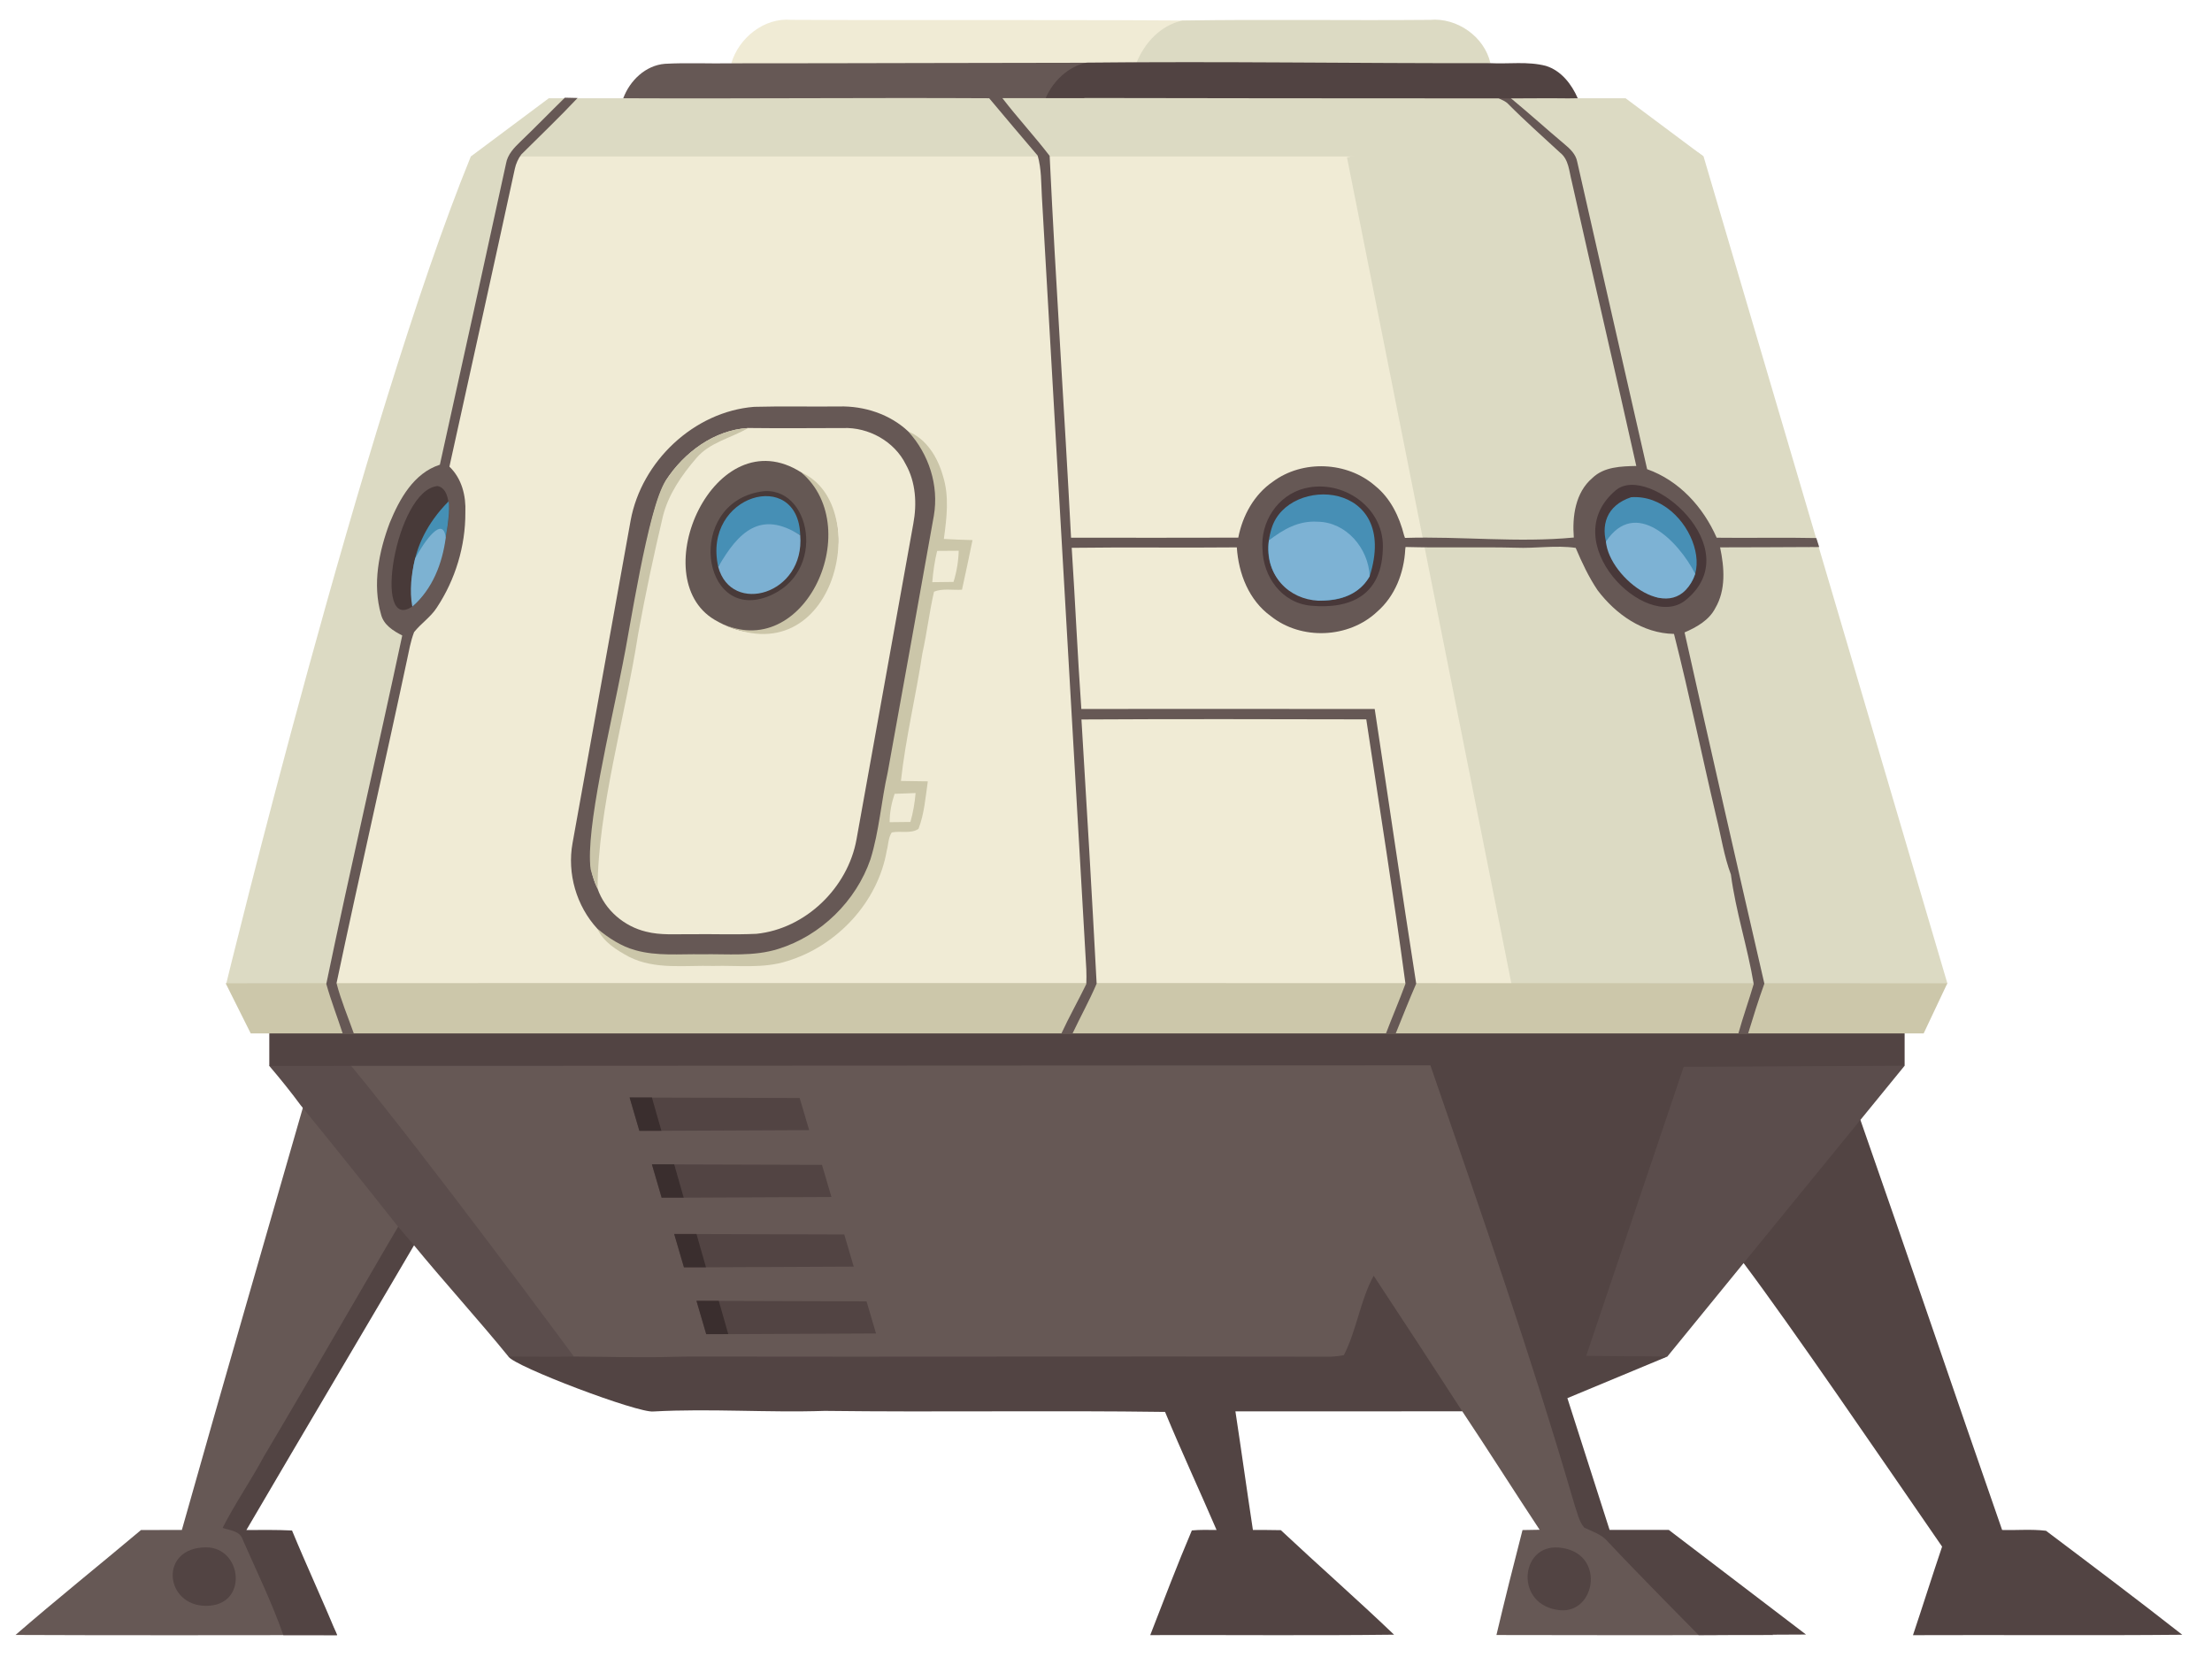 <svg width="794" height="595" viewBox="0 0 794 595" fill="none" xmlns="http://www.w3.org/2000/svg">
<g id="clipboard 1">
<g id="base inferior">
<path id="Vector" d="M108 376C245.159 374.23 384.79 376.924 522.5 377.5C540.108 428.593 551.917 485.665 567 537.5C574.919 559.382 621.251 569.202 636.5 586.973C612.3 587.053 561.347 587.067 537.147 586.973C540.12 574.387 543.267 561.827 546.507 549.293C548.547 549.253 550.6 549.227 552.653 549.187C543.307 535.067 534.28 520.733 524.88 506.653C488.5 488 488.5 488 488.5 488C402.64 505.036 286.857 495.184 199.5 490.5C199.5 490.5 138.484 412.771 108 376Z" fill="#665855"/>
<path id="Vector_2" d="M111.5 388C123.287 402.467 142.44 418.847 154 433.5C137.72 460.793 113.767 496.193 97.5 523.5C94.153 529.737 85.566 543.472 87.5 550C92.487 561.333 116.893 575.307 121 587C88.96 587.04 37.613 587.107 5.573 586.947C20.36 574.12 35.64 561.88 50.613 549.28C55.493 549.267 60.387 549.267 65.28 549.253C79.587 498.467 96.927 438.72 111.5 388Z" fill="#665855"/>
<path id="Vector_3" d="M625.986 453.6C587 414 614.5 385 667.8 402.053C684.96 451.053 701.573 500.253 718.666 549.267C723.906 549.413 729.2 548.907 734.413 549.547C750.786 561.88 767.186 574.227 783.32 586.88C751.106 587.187 718.88 586.893 686.666 587.027C690.213 576.453 693.546 565.8 697.12 555.24C673.556 521.065 643.247 476.612 625.986 453.6Z" fill="#524443"/>
<path id="Vector_4" d="M595 378.5C615.858 374.221 665.397 370.087 683.667 382.6C598.5 487 683.667 382.6 598.5 487C511.5 512.5 578.686 400.767 595 378.5Z" fill="#5B4D4C"/>
<path id="Vector_5" d="M94.787 522.747C111.053 495.44 135.72 452.293 152 425C152 425 154.2 432.393 156 434.5C136 468.66 108.427 515.107 88.44 549.28C93.907 549.267 99.373 549.173 104.827 549.453C110.027 562.053 115.8 574.413 120.987 587.027C114.56 587 108.133 587 101.707 587C97.6 575.307 92.147 564.147 87.16 552.813C86.2 549.573 82.587 549.44 79.907 548.507C84.413 539.667 90.093 531.493 94.787 522.747Z" fill="#524443"/>
<path id="Vector_6" d="M482.387 486.493C487.013 477.427 488.213 466.973 493.08 457.987C503.747 474.16 514.347 490.387 524.88 506.653C497.747 506.707 470.6 506.667 443.453 506.667C445.613 520.853 447.573 535.067 449.733 549.253C453.08 549.253 456.413 549.267 459.76 549.333C473.213 561.947 487.08 574.107 500.4 586.853C471.227 587.2 442.053 586.92 412.88 587C417.76 574.44 422.547 561.813 427.813 549.427C430.76 549.147 433.733 549.253 436.693 549.267C430.6 535.107 424.093 521.12 418.2 506.88C377.48 506.307 336.747 507.013 296.027 506.507C275.547 507.2 255.053 505.6 234.587 506.72C229.16 507.44 184.5 490.5 182.5 487C187 482 191 481.5 206 487C231 487.227 217.5 487.227 233.533 487.227C238.374 487.227 243.213 487.013 248.053 487C324.467 487.147 400.907 486.88 477.32 487.053C479.027 487.013 480.707 486.827 482.387 486.493Z" fill="#524443"/>
<path id="Vector_7" d="M96.667 382.667C107.933 367 118.5 373.554 125.933 382.52C153.188 415.395 206 487 206 487C199.746 487.113 188 487 182.5 487C172.02 474.08 158.88 459.64 148.36 446.76C146.56 444.653 144.733 442.573 142.96 440.467C131.4 425.813 119.72 411.253 107.933 396.787C104.36 391.947 100.573 387.24 96.667 382.667Z" fill="#5B4D4C"/>
</g>
<g id="base superior">
<path id="Base" d="M179.5 53.5L486 45L556.5 362L111.5 360L179.5 53.5Z" fill="#F0EBD5"/>
<path id="Vector_8" d="M185.5 51C163.053 154.227 117.12 353.213 117.12 353.213L99.5 360.5L81.213 353.12C81.213 353.12 130.608 150.19 169 56.175L185.5 51Z" fill="#DCDAC3"/>
<path id="Vector_9" d="M611.5 56.18C611.5 56.18 699.03 353.001 699 353C699.03 353.001 698.97 352.999 699 353L697.5 355L543.5 356L542.5 353L483.5 56.5L551 42C567.291 45.651 598.481 45.765 611.5 56.18Z" fill="#DCDAC3"/>
<path id="Vector_10" d="M197 35.267H223.734L224.5 34.5L566 35L566.324 35.267H583.5L611.5 56.173H169L197 35.267Z" fill="#DCDAC3"/>
</g>
<path id="Vector_11" d="M96.667 369C291.845 366.533 488.48 367.16 683.667 369V382.6C658.326 382.739 604.36 382.987 604.36 382.987L569.36 486.76L598.5 487L562.613 501.933L577.76 549.227H599L648.267 586.8L609.733 586.987C609.733 586.987 587.773 564.853 577.133 553.453C574.96 550.8 571.6 549.867 568.667 548.413C566.693 546.093 566.16 542.907 565.147 540.107C549.639 486.81 531.535 434.958 513.44 382.453L96.667 382.667V369Z" fill="#524443"/>
<path id="Vector_12" d="M81 353C170.477 352.798 699 353 699 353L690.5 371H90L81 353Z" fill="#CCC7AA"/>
<g id="#f0ebd5ff">
<path id="Vector_13" d="M262.493 22.733C265.2 13.613 274.253 6.267 284.013 7.12C330.813 7.373 391.213 6.953 438 7.5L429.5 23C423.38 23.04 312 31 312 31L262.493 22.733Z" fill="#F0EBD5"/>
<path id="Vector_14" d="M223.72 35.27C226.08 28.923 231.707 23.467 238.667 22.907C246.6 22.467 254.56 22.88 262.493 22.733C304.827 22.747 364.167 22.513 406.5 22.5L389 35.24C383.813 35.253 364.987 35.187 359.813 35.24C365.253 42.32 371.333 48.867 376.773 55.96C378.947 101.667 382.08 147.333 384.453 193.027C404.453 193.053 424.467 193.08 444.48 193.013C446.027 185.107 450.133 177.56 456.88 172.933C467.56 164.987 483.573 165.667 493.6 174.413C499.133 178.867 502.293 185.44 504 192.213L504.32 193.107C524.52 192.48 544.773 194.907 564.92 192.973C564.333 185.387 565.453 176.827 571.587 171.6C575.787 167.547 581.867 167.413 587.347 167.28C579.747 133.187 571.8 99.173 564.173 65.093C563.227 61.507 563.147 57.213 559.947 54.76C553.667 48.947 547.24 43.267 541.227 37.187C539.816 35.76 536.5 35 538 35C540 35 541.5 35 542 35C543.209 36 542.359 35.295 542.92 35.76C549.24 41 555.32 46.507 561.613 51.787C563.613 53.467 565.653 55.373 566.147 58.093C574.493 94.867 582.84 131.653 591.24 168.44C602.733 172.507 611.387 182.04 616.2 193.04C628.12 193.2 640.04 192.893 651.973 193.16L653 196.387C639.5 196.5 653.561 196.387 650.667 196.387C639 196.5 628.507 196.44 617.427 196.507C618.96 203.747 619.587 211.72 615.693 218.347C613.427 222.707 609 225.16 604.68 227.04C614.067 269.093 623.64 311.12 633.32 353.12C631.187 359.013 629.327 365.013 627.5 371H624C625.653 365.04 627.76 359.187 629.493 353.267C627.307 340.053 623.053 327.24 621.307 313.947C618.8 307.253 617.8 300.16 616.067 293.253C610.92 271.387 606.413 249.347 600.88 227.573C589.68 227.4 580 220.533 573.467 211.907C570.267 207.16 567.827 201.947 565.6 196.693C558.467 195.653 551.267 196.933 544.107 196.627C530.907 196.307 517.707 196.733 504.52 196.373L504.413 197.24C503.973 205.627 500.76 214.027 494.307 219.627C484.12 229.2 467.067 229.933 456.133 221.173C448.28 215.48 444.573 205.933 443.96 196.507C424.2 196.707 404.44 196.4 384.693 196.667C385.947 215.947 386.787 235.253 388.147 254.52C423.253 254.493 458.36 254.493 493.453 254.533C498.453 287.387 503.2 320.293 508.347 353.133C505.773 359.04 503.427 365.027 501 371H497.5C499.753 365.04 502.307 359.16 504.493 353.173C500.24 321.48 495.173 289.88 490.427 258.253C456.347 258.187 422.267 258.093 388.187 258.293C390.133 289.893 391.96 321.507 393.64 353.133C391.053 359.213 387.813 365.013 385 371H381C383.773 365.013 387.053 359.213 389.933 353.28C390 351.52 390 349.76 389.933 348C384.6 255.533 379.28 163.067 373.987 70.6C373.693 65.667 373.867 60.64 372.467 55.853C366.613 49.027 360.853 42.133 355.067 35.267C311.394 35.027 267.143 35.468 223.72 35.27Z" fill="#665855"/>
<path id="Vector_15" d="M424.413 7.373C454.027 6.893 483.667 7.4 513.293 7.133C522.96 6.24 532.84 13.133 534.987 22.68C534.987 22.68 494.829 29.997 475 30C452.456 30.003 407.867 22.72 407.867 22.72C410.787 15.413 416.493 9.147 424.413 7.373Z" fill="#DCDAC3"/>
<path id="Vector_16" d="M202.76 35.067C203.907 35.093 206.187 35.147 207.333 35.173C200.787 42.133 193.88 48.733 187.107 55.467C186 57 185.2 58.733 184.8 60.587C177.067 96.253 169.173 131.88 161.32 167.52C165.787 171.827 167.307 177.987 167.04 184.027C167.093 196.067 163.44 208.093 156.8 218.12C154.613 221.533 151.133 223.8 148.64 226.933C147.36 230.24 146.787 233.747 146.04 237.2C137.813 275.827 128.947 314.333 120.8 352.973C122.373 359.093 124.907 365.053 127 371C126.431 371 123.588 370.992 123 371C121.08 365.067 118.787 359.227 117.12 353.213C125.813 311.44 135.48 269.867 144.387 228.133C141.133 226.467 137.733 224.373 136.773 220.573C133.64 209.72 136 198.04 139.893 187.693C143.413 179.133 148.493 169.867 157.893 166.827C165.867 130.8 173.8 94.773 181.64 58.72C182.187 55.453 184.547 53.027 186.827 50.827C192.227 45.667 197.413 40.293 202.76 35.067Z" fill="#665855"/>
<path id="Vector_17" d="M326.04 154.907C332.613 157.613 336.587 164.213 338.453 170.8C340.813 178.16 339.813 185.987 338.8 193.48C342.227 193.68 345.653 193.813 349.08 193.893C347.84 199.827 346.653 205.787 345.307 211.707C342 211.933 338.36 211.147 335.267 212.413C333.587 219.76 332.707 227.28 331.067 234.667C328.76 249.933 325.067 265 323.387 280.36C326.6 280.427 329.827 280.467 333.04 280.507C332.213 286.213 331.787 292.133 329.693 297.56C326.973 299.427 323.213 298.187 320.093 298.853C318.827 300.747 318.893 303.2 318.307 305.347C315.133 323.88 300.48 339.56 282.64 345.013C274.027 347.8 264.867 346.52 255.987 346.773C245.933 346.48 235.213 348.213 225.867 343.533C221.387 341.12 216.667 338.253 214.453 333.453C218.48 336.747 222.933 336.613 228 338C235.787 340.227 243.027 340.96 251 341.107C260.173 340.933 269.12 340.84 278 338C293.2 333.24 302.813 326.04 308 311C311.16 300.84 312.167 288.347 314.5 278C320.047 247.293 327.587 217.707 333.04 187C334.92 176.08 333.413 163.04 326.04 154.907ZM336.387 197.773C335.493 201.467 334.947 205.227 334.64 209C337.173 208.973 339.72 208.933 342.267 208.907C343.4 205.28 344.027 201.52 344.133 197.72C341.547 197.733 338.973 197.76 336.387 197.773ZM321.12 284.987C320 288.267 319.347 291.68 319.333 295.16C321.813 295.133 324.307 295.107 326.8 295.08C327.76 291.693 328.36 288.213 328.653 284.707C326.133 284.8 323.627 284.893 321.12 284.987Z" fill="#CBC6A9"/>
<path id="Vector_18" d="M226.373 186.813C230.28 165.653 249.067 147.773 270.693 146.053C280.88 145.773 291.067 146.04 301.253 145.92C310.213 145.693 319.467 148.693 326.04 154.907C333.413 163.04 337.08 174.253 335.2 185.173C329.747 215.88 324.187 246.587 318.64 277.293C316.307 287.64 315.613 298.333 312.453 308.493C307.267 323.533 294.653 335.88 279.453 340.64C270.573 343.48 261.133 342.413 251.96 342.587C243.987 342.44 235.8 343.333 228.013 341.107C222.947 339.72 218.48 336.747 214.453 333.453C206.907 325.28 203.52 313.6 205.52 302.653C212.467 264.04 219.4 225.427 226.373 186.813ZM238.987 172.533C234.5 181 232.347 194 230 204.92C225.795 226.653 222.888 249.08 218.227 270.52C216.04 280.827 214.653 291.28 212.547 301.613C211.253 307.453 211.813 313.68 214.507 319.053C217.16 326.747 224.067 332.6 231.92 334.467C237.133 335.813 242.573 335.307 247.907 335.387C255.773 335.267 263.667 335.613 271.533 335.24C289.187 333.44 304.32 318.693 307.44 301.36C314.227 263.573 321.04 225.773 327.84 187.987C329.173 180.84 328.733 173.093 325.107 166.667C321.027 158.427 311.76 153.32 302.653 153.667C291.293 153.693 279.947 153.787 268.587 153.653C256.387 154.333 245.453 162.493 238.987 172.533Z" fill="#665855"/>
</g>
<g id="#514342ff">
<path id="Vector_19" d="M390 22.5C438.305 21.974 486.672 22.771 534.987 22.68C541.613 23.013 548.413 21.96 554.907 23.653C560.387 25.36 564.12 30.19 566.333 35.27C558.72 35.417 566.333 35.173 543.493 35.32H540.608C540.091 35.32 540 35.32 539.176 35.32C537.332 35.32 538.088 35.319 536 35.32C482.44 35.347 428.92 35.227 375.36 35.16C378 29.16 383.387 23.873 390 22.5Z" fill="#514342"/>
</g>
<g id="#cac5a9ff">
<path id="Vector_20" d="M238.987 172.533C245.453 162.493 256.387 154.333 268.587 153.653C262.4 157.307 254.72 158.773 249.933 164.493C244.707 170.56 239.96 177.4 237.973 185.267C234.653 199.333 231.627 213.453 229.053 227.667C224.424 257.46 214.599 290.5 214.507 319.053C213.5 317 212.449 313.791 212 312C210.129 297.682 219.14 261.032 223.5 238.5C225.847 227.58 232.547 182.107 238.987 172.533Z" fill="#CAC5A9"/>
</g>
<g id="#655854ff">
<path id="Vector_21" d="M287.627 169.6C318 189 291 243 256.5 222.5C231 207.348 256.5 149.719 287.627 169.6Z" fill="#655854"/>
</g>
<g id="#ccc6a9ff">
<path id="Vector_22" d="M287.627 169.6C314.5 181.5 299 246 256.5 222.5C287.627 240.5 311.5 190 287.627 169.6Z" fill="#CCC6A9"/>
</g>
<g id="#483a39ff">
<path id="Vector_23" d="M157 174.5C166.5 176 158 208.993 148.147 217.62C133.5 227.993 142 176 157 174.5Z" fill="#483A39"/>
<path id="Vector_24" d="M273 176.5C291 173.5 297.5 206 275.293 214.267C251.698 223.051 246 181 273 176.5Z" fill="#483A39"/>
</g>
<g id="#483839ff">
<path id="Vector_25" d="M468.467 175.28C482 172 496.387 182 496.387 196.013C496.387 214 484.5 218.695 470.64 217.453C460 216.5 453.44 206.973 453.173 197.267C452.36 187.52 458.5 177.696 468.467 175.28Z" fill="#483839"/>
<path id="Vector_26" d="M580 176C591.877 166.012 628 197 605 215.5C590.759 226.955 558 194.5 580 176Z" fill="#483839"/>
</g>
<g id="#478fb5ff">
<path id="Vector_27" d="M456.5 189.5C448.29 215.5 482.5 223.5 491.653 206.84C502.5 172.5 462.5 170.5 456.5 189.5Z" fill="#478FB5"/>
<path id="Vector_28" d="M585.5 178.5C607.5 177 620.5 214.5 595 214.5C577.5 207.5 567.5 184.5 585.5 178.5Z" fill="#478FB5"/>
</g>
<g id="#468fb5ff">
<path id="Vector_29" d="M287.24 192.147C275.578 184.993 264.453 194.586 257.813 203.52C252 177.5 286.562 167.724 287.24 192.147Z" fill="#468FB5"/>
</g>
<g id="#4590b5ff">
<path id="Vector_30" d="M148 217.73C148 212.73 144.86 196.34 161 180C162 184.5 159 208.73 148 217.73Z" fill="#4590B5"/>
</g>
<g id="#7db2d4ff">
<path id="Vector_31" d="M472.973 187.293C483.307 187.44 491.2 196.867 491.653 206.84C489 211.5 484 215.653 473.227 215.653C462.827 215.147 454 207 455.47 194C460.657 190.067 466.067 186.853 472.973 187.293Z" fill="#7DB2D4"/>
<path id="Vector_32" d="M576.46 194.43C586.959 178.535 602.428 194.081 608.49 206C601.307 226.138 577.5 207.5 576.46 194.43Z" fill="#7DB2D4"/>
</g>
<g id="#7cb0d2ff">
<path id="Vector_33" d="M257.813 203.52C265 191 273 183 287.24 192.147C289 213.5 262.5 221 257.813 203.52Z" fill="#7CB0D2"/>
</g>
<g id="#7db2d2ff">
<path id="Vector_34" d="M149 200.5C152.5 194 159 185 160 193C158.8 202.253 155.24 211.53 148 217.73C146.92 212.023 147.667 206.14 149 200.5Z" fill="#7DB2D2"/>
</g>
<g id="#524443ff">
<path id="Vector_35" d="M74 555.5C87 555.5 89.297 576.5 74 576.5C59 576.5 56.999 555.5 74 555.5Z" fill="#524443"/>
<path id="Vector_36" d="M559.5 555.563C576.5 556.98 573 579.282 560 578.063C543.572 576.523 545.5 554.397 559.5 555.563Z" fill="#524443"/>
</g>
<g id="Group 1">
<path id="Vector_37" d="M250 467L311.047 467.187L314.447 478.72L253.5 479L250 467Z" fill="#524443"/>
<path id="Vector_38" d="M250 467L258 467L261.413 478.947H253.5C250 467 253.5 478.947 250 467Z" fill="#3A2E2E"/>
</g>
<g id="Group 2">
<path id="Vector_39" d="M242 443L303.047 443.187L306.447 454.72L245.5 455L242 443Z" fill="#524443"/>
<path id="Vector_40" d="M242 443L250 443L253.413 454.947H245.5C242 443 245.5 454.947 242 443Z" fill="#3A2E2E"/>
</g>
<g id="Group 3">
<path id="Vector_41" d="M234 418L295.047 418.187L298.447 429.72L237.5 430L234 418Z" fill="#524443"/>
<path id="Vector_42" d="M234 418L242 418L245.413 429.947H237.5C234 418 237.5 429.947 234 418Z" fill="#3A2E2E"/>
</g>
<g id="Group 4">
<path id="Vector_43" d="M226 394L287.047 394.187L290.447 405.72L229.5 406L226 394Z" fill="#524443"/>
<path id="Vector_44" d="M226 394L234 394L237.413 405.947H229.5C226 394 229.5 405.947 226 394Z" fill="#3A2E2E"/>
</g>
</g>
</svg>
